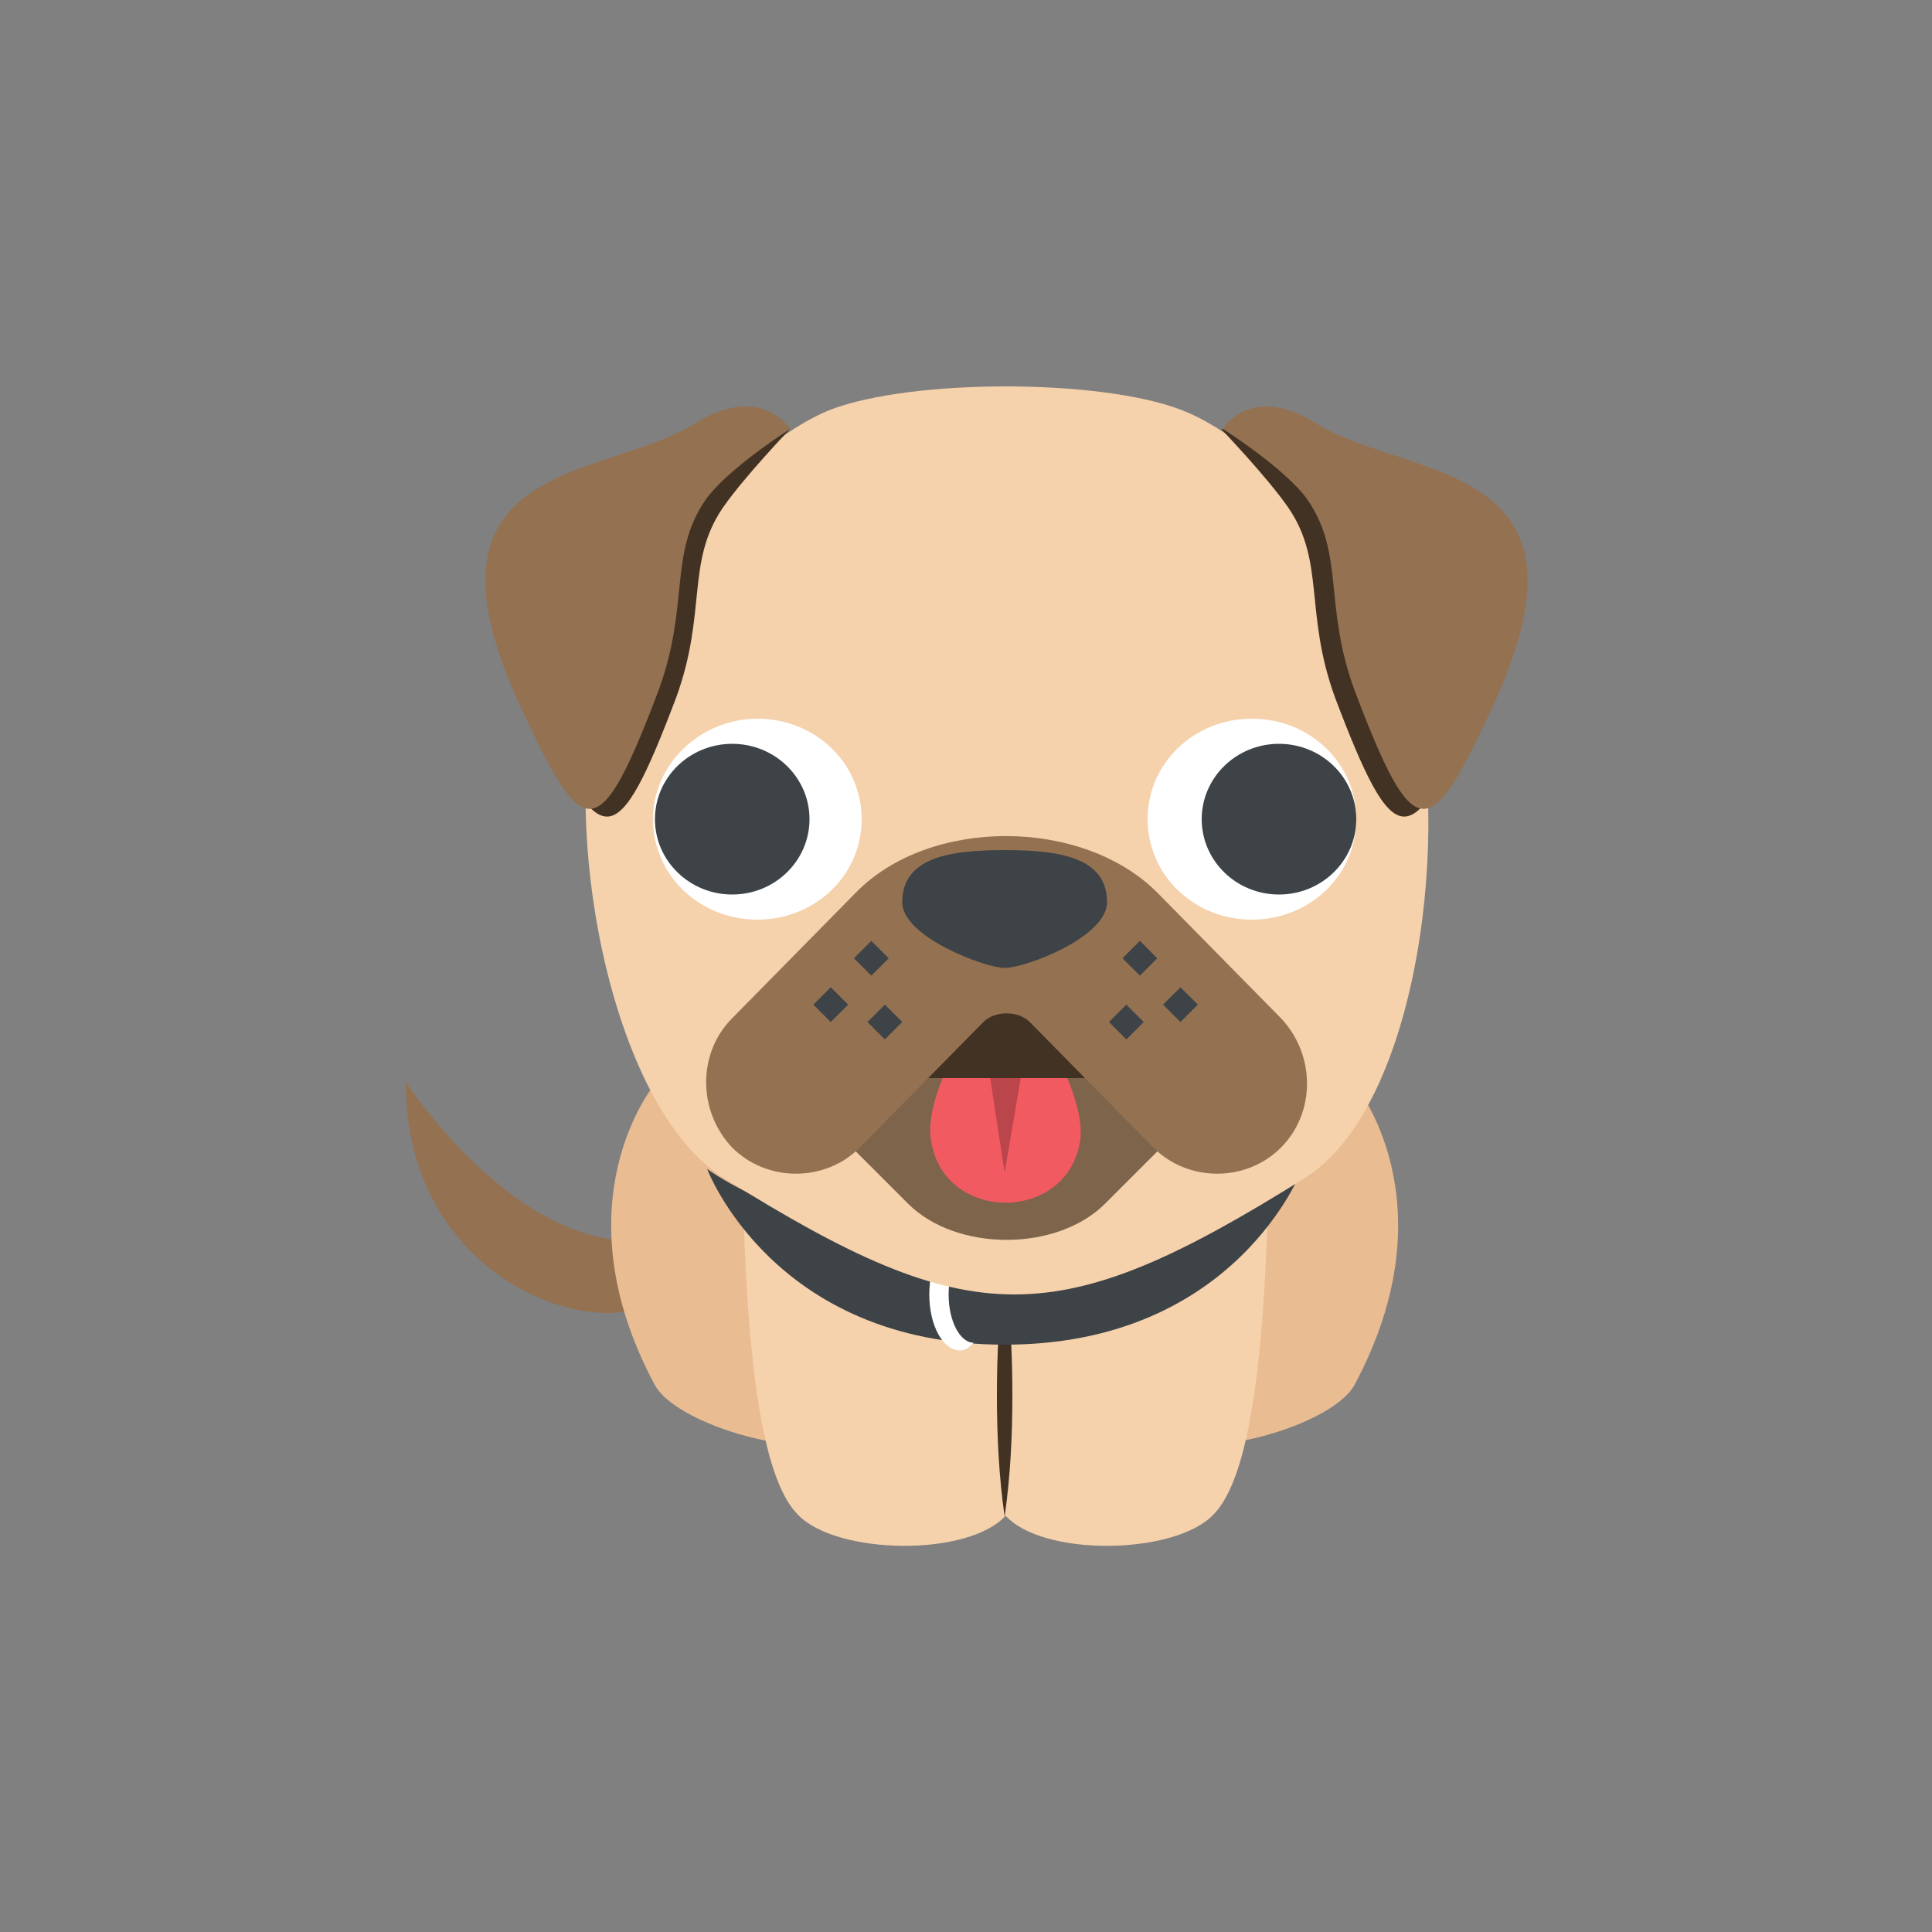<svg xmlns="http://www.w3.org/2000/svg" viewBox="0 0 100 100">
    <rect x="0" y="0" width="100" height="100" fill="#808080" stroke="none"/>
    <path d="M32.1 64.2C26 63.7 21 56 21 56c0 9.5 8.4 13 12.2 11.7 3.4-1.1-1.1-3.5-1.1-3.5z" fill="#947151"/>
    <path d="M59.3 74c1.7 2 9.5 0 10.8-2.3 5.1-9.5 0-15.6 0-15.6l-10.8 3.3c0 .1-2.2 12.1 0 14.6" fill="#eabc92"/>
    <path d="M52 78.4c1.9 2.2 8.8 2.1 10.8 0 3-3 2.8-16.7 3-23.3L53.1 54S49.6 75.5 52 78.4" fill="#f5d1ac"/>
    <path d="M44.7 74c-1.7 2-9.5 0-10.8-2.3-5.1-9.5 0-15.6 0-15.6l10.8 3.3c0 .1 2.3 12.1 0 14.6" fill="#eabc92"/>
    <path d="M52.1 78.4c-1.9 2.2-8.8 2.1-10.8 0-3-3-2.8-16.7-3-23.3L51 54s3.5 21.5 1.1 24.4" fill="#f5d1ac"/>
    <path d="M52 78.5c-.3-2.1-.4-4.2-.4-6.3s.1-4.2.4-6.3c.3 2.1.4 4.2.4 6.3s-.1 4.2-.4 6.3" fill="#423223"/>
    <path d="M52 64.5c-10.2 0-15.4-4-15.4-4S40 69.6 52 69.6s15.4-9.1 15.4-9.1-5.2 4-15.4 4" fill="#3e4347"/>
    <path d="M49.1 67c0-1.4.6-2.5 1.3-2.6-.2-.2-.5-.3-.7-.3-.9 0-1.6 1.3-1.6 2.9 0 1.6.7 2.9 1.6 2.9.3 0 .5-.2.7-.4-.7 0-1.3-1.1-1.3-2.5" fill="#fff"/>
    <path d="M37.5 61C31.4 57.2 29 42.3 31 35.6c1.5-5 7-12.4 12-14.4 4.2-1.6 13.9-1.6 18.1 0 5 1.9 10.6 9.3 12 14.4 2 6.8.5 21.6-5.6 25.4-12.8 8-17.2 8-30 0" fill="#f5d1ac"/>
    <path d="M27.9 37.1c3.2 6.9 4 7.2 7.1-1 1.6-4.4.5-7 2.4-9.8 1.1-1.6 3.5-4.1 3.5-4.1s-19.2 1.9-13 14.9" fill="#423223"/>
    <path d="M36 21.9c-4.8 3-15.1 1.8-9 14.8 3.2 6.9 4 7.2 7.1-1 1.6-4.4.5-7 2.4-9.8 1.1-1.6 4.4-3.7 4.4-3.7s-1.5-2.4-4.9-.3" fill="#947151"/>
    <path d="M76.2 37.1c-3.2 6.9-4 7.2-7.1-1-1.6-4.4-.5-7-2.4-9.8-1.1-1.6-3.5-4.1-3.5-4.1s19.2 1.9 13 14.9" fill="#423223"/>
    <path d="M68.1 21.9c4.8 3 15.2 1.8 9.1 14.8-3.2 6.9-4 7.2-7.1-1-1.6-4.4-.5-7-2.4-9.8-1.1-1.6-4.4-3.7-4.4-3.7s1.4-2.4 4.8-.3" fill="#947151"/>
    <path d="M39.2 37.2c3 0 5.4 2.3 5.4 5.2s-2.4 5.2-5.4 5.2-5.4-2.3-5.4-5.2 2.5-5.2 5.4-5.2" fill="#fff"/>
    <ellipse cx="37.9" cy="42.4" rx="4" ry="3.9" fill="#3e4347"/>
    <path d="M70.2 42.4c0 2.9-2.4 5.2-5.4 5.2-3 0-5.4-2.3-5.4-5.2s2.4-5.2 5.4-5.2c3 0 5.4 2.3 5.4 5.2" fill="#fff"/>
    <ellipse cx="66.2" cy="42.4" rx="4" ry="3.9" fill="#3e4347"/>
    <path d="M42.8 58.1l4.2 4.2c2.5 2.5 7.7 2.5 10.2 0l4.2-4.2-4.4-4.3h-9.9l-4.3 4.3" fill="#7d644b"/>
    <path d="M52 50.1s-4.4 6.1-3.8 9c.7 4.2 7 4.2 7.7 0 .5-2.9-3.9-9-3.9-9" fill="#f15a61"/>
    <path d="M52 60.7l1-5.9h-1.9l.9 5.9" fill="#ba454b"/>
    <path d="M47.5 51.8h9v4h-9v-4z" fill="#423223"/>
    <path d="M66.3 52.7l-6.4-6.5c-3.9-3.9-11.8-3.9-15.6 0l-6.4 6.5c-1.8 1.8-1.8 4.8 0 6.7 1.8 1.8 4.8 1.8 6.6 0l6.4-6.5c.6-.6 1.8-.6 2.4 0l6.4 6.5c1.8 1.8 4.8 1.8 6.6 0 1.8-1.8 1.8-4.8 0-6.7" fill="#947151"/>
    <g fill="#3e4347">
        <path d="M46.7 46.7c0-2.3 2.4-2.7 5.3-2.7s5.3.4 5.3 2.7c0 1.8-4.2 3.4-5.3 3.4-1 0-5.3-1.6-5.3-3.4M45.1 48.7l-.9.9.9.9.9-.9-.9-.9zM43 51.1l-.9.9.9.9.9-.9-.9-.9zM45.8 52l-.9.9.9.9.9-.9-.9-.9zM59 48.7l.9.9-.9.9-.9-.9.9-.9zM61.1 51.1l.9.9-.9.9-.9-.9.9-.9zM58.3 52l.9.9-.9.9-.9-.9.9-.9z"/>
    </g>
</svg>
